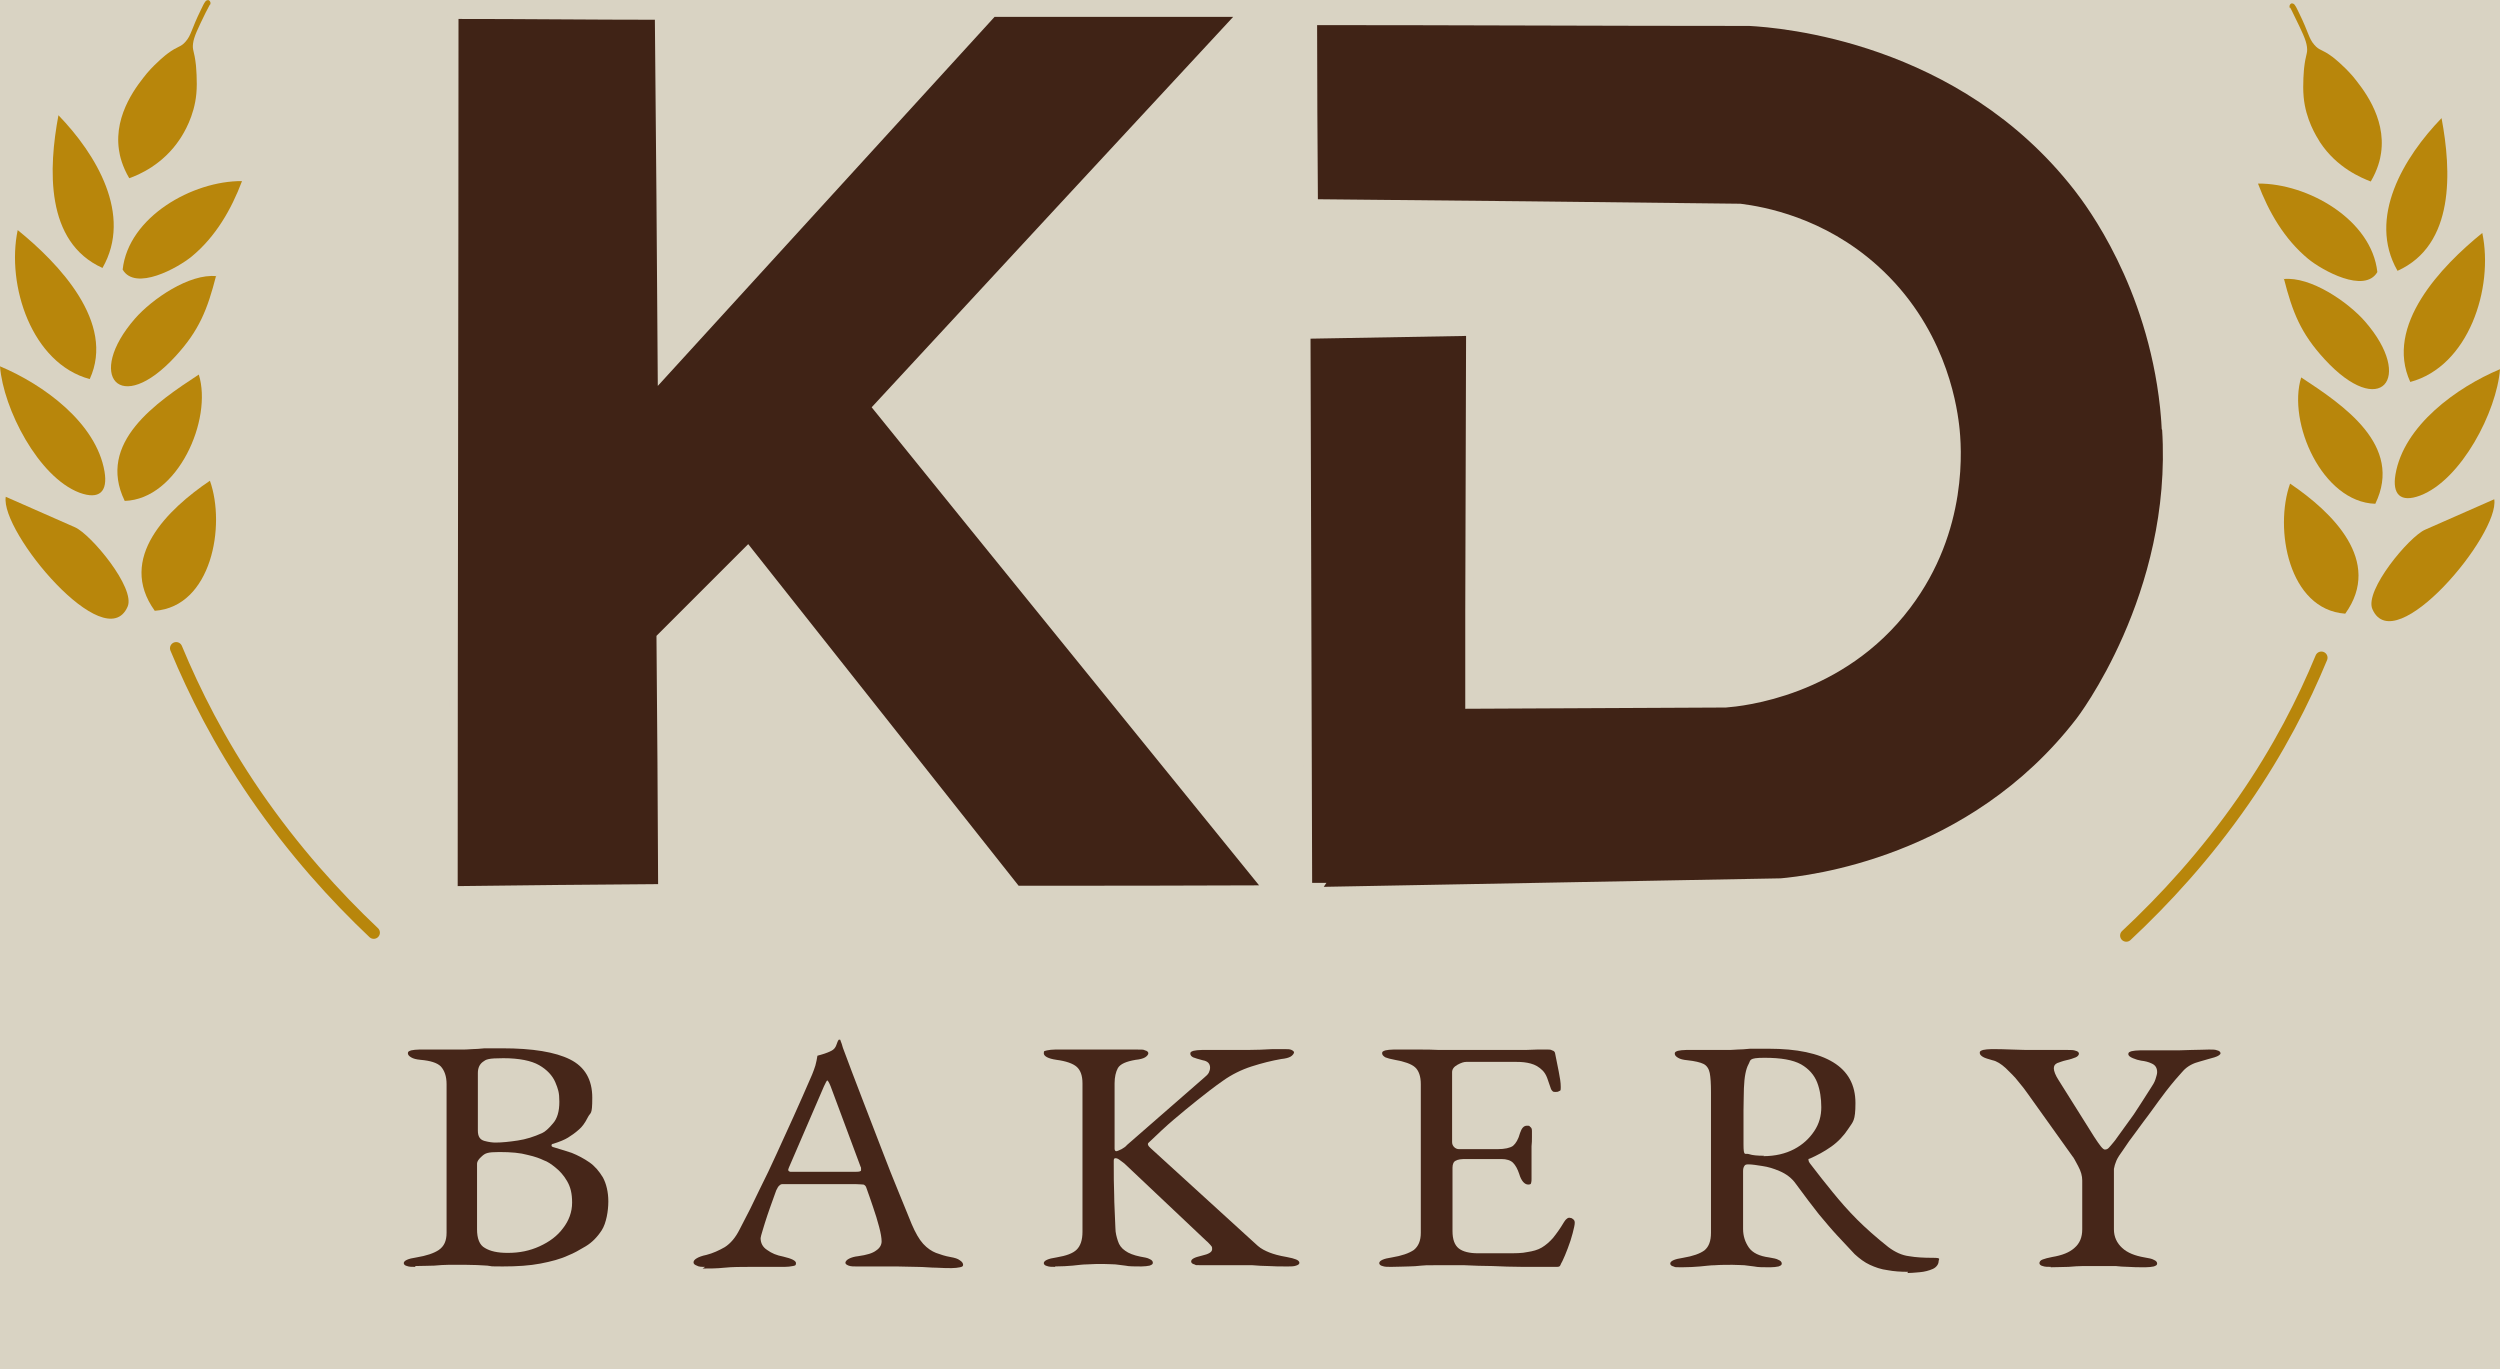 <?xml version="1.0" encoding="UTF-8"?>
<svg id="Calque_2" xmlns="http://www.w3.org/2000/svg" version="1.1" viewBox="0 0 607.4 332.7">
  <!-- Generator: Adobe Illustrator 29.2.1, SVG Export Plug-In . SVG Version: 2.1.0 Build 116)  -->
  <defs>
    <style>
      .st0 {
        fill: #402316;
        stroke: #d9d3c3;
        stroke-width: 2px;
      }

      .st0, .st1 {
        stroke-miterlimit: 10;
      }

      .st2 {
        isolation: isolate;
      }

      .st3 {
        fill: #462619;
      }

      .st1 {
        fill: #d9d3c3;
        stroke: #000;
      }

      .st4 {
        fill: #b8860b;
      }

      .st5 {
        fill: none;
        stroke: #b8860b;
        stroke-linecap: round;
        stroke-width: 3px;
      }
    </style>
  </defs>
  <rect class="st1" x="-29.2" y="-83.8" width="670.2" height="514.1" rx="17.3" ry="17.3"/>
  <g id="Calque_1-2">
    <g>
      <g class="st2">
        <g class="st2">
          <path class="st3" d="M100.9,307.8c-.8,0-1.5,0-2-.2-.5-.1-.8-.4-.8-.7,0-.6,1-1.1,3.1-1.4,2.4-.4,4.2-1,5.4-1.8,1.3-.9,1.9-2.2,1.9-4.2v-36.1c0-1.9-.5-3.3-1.4-4.3-.9-.9-2.6-1.4-4.9-1.6-1.1-.1-1.8-.3-2.3-.6-.5-.3-.8-.6-.8-1s.2-.5.8-.7c.5-.1,1.2-.2,2-.2h3.9c.9,0,1.8,0,2.7,0,.8,0,1.9,0,3.1,0s2.2,0,3.1-.1c.9,0,1.9-.1,3-.2,1.1,0,2.6,0,4.4,0,7.3,0,12.8.9,16.4,2.7,3.6,1.8,5.4,4.9,5.4,9.3s-.4,3.4-1.1,4.8c-.7,1.4-1.4,2.3-2.1,2.9-1,.9-1.9,1.5-2.7,2-.8.5-2,1-3.6,1.5-.3,0-.4.2-.4.4s.1.3.4.4c1.4.4,2.9.9,4.5,1.4,1.5.6,3,1.4,4.3,2.3,1.3.9,2.4,2.2,3.3,3.7.8,1.5,1.3,3.5,1.3,5.8s-.5,5.3-1.6,7c-1.1,1.7-2.4,3-3.9,3.9-1.5.9-2.9,1.7-4.2,2.2-1.9.9-4.2,1.5-6.8,2-2.6.5-5.6.7-9.2.7s-2,0-3.7-.2c-1.6-.1-3.4-.2-5.3-.2s-3,0-4.1,0c-1.1,0-2.3.1-3.5.2-1.2,0-2.7.1-4.6.1ZM120.3,277.6c1.7,0,3.5-.2,5.5-.5,2-.3,3.9-.9,5.9-1.8.7-.3,1.6-1.1,2.6-2.3,1.1-1.2,1.6-3,1.6-5.3s-.3-3.1-1-4.8c-.7-1.6-2-3-3.9-4.1-1.9-1.1-4.9-1.7-8.7-1.7s-4.2.3-5,.9c-.8.6-1.2,1.5-1.2,2.7v14c0,1.4.5,2.2,1.6,2.5,1.1.3,2,.4,2.7.4ZM123.4,304.4c2.8,0,5.3-.5,7.7-1.6,2.4-1.1,4.3-2.5,5.7-4.4,1.4-1.8,2.2-3.9,2.2-6.2s-.4-3.8-1.2-5.2c-.8-1.4-1.8-2.5-2.8-3.3-1.1-.9-2-1.5-2.9-1.8-.8-.4-2.1-.9-3.9-1.3-1.8-.5-4-.7-6.9-.7s-3.4.3-4.2,1c-.8.7-1.2,1.3-1.2,1.8v16c0,2.2.6,3.8,1.9,4.5,1.3.8,3.1,1.2,5.5,1.2Z"/>
        </g>
        <g class="st2">
          <path class="st3" d="M171.3,307.8c-.8,0-1.5,0-2-.3-.5-.2-.8-.4-.8-.8s.3-.7.8-1c.5-.3,1.3-.6,2.3-.8,1.6-.4,3.1-1.1,4.5-1.9,1.4-.9,2.6-2.3,3.6-4.3,1.8-3.4,3.4-6.6,4.8-9.6,1.5-3,2.9-5.9,4.2-8.8,1.3-2.9,2.7-5.9,4.1-9,1.4-3.1,2.9-6.5,4.5-10.2.3-.8.6-1.5.8-2.2.2-.8.4-1.6.5-2.4.6-.2,1.1-.3,1.7-.5.6-.2,1.1-.4,1.7-.7.6-.3,1-.8,1.2-1.4.2-.6.4-1.1.6-1.3,0,0,.1,0,.2,0s.2,0,.2.2c.1.2.2.5.3.8s.2.6.3,1c1.5,4.1,3.1,8.2,4.7,12.4,1.6,4.2,3.2,8.3,4.7,12.2,1.5,3.9,2.9,7.5,4.2,10.6,1.3,3.1,2.3,5.7,3.1,7.6.9,2.1,1.8,3.7,2.8,4.8,1,1.1,2.1,1.8,3.1,2.2,1.1.4,2.3.8,3.5,1,1.1.2,1.8.4,2.3.8.5.3.8.7.8,1.1s-.3.5-.8.6c-.5.1-1.2.2-2,.2s-2.1,0-3.6-.1c-1.5,0-3.1-.2-4.8-.2-1.7,0-3.3-.1-4.7-.1h-3.7c-1.3,0-2.4,0-3.5,0-1.1,0-2,0-2.7,0s-1.5,0-2-.2c-.5-.2-.8-.4-.8-.7s.3-.7.9-1c.6-.3,1.3-.5,2.2-.6,2.1-.3,3.5-.7,4.4-1.4.9-.6,1.3-1.4,1.3-2.2s-.2-2-.6-3.5c-.4-1.5-.9-3.2-1.5-4.9-.6-1.7-1.1-3.3-1.6-4.6-.1-.4-.4-.7-.7-.8-.3,0-1-.1-1.8-.1h-17.8c-.3,0-.5,0-.8.3-.3.2-.5.6-.8,1.2-.2.5-.5,1.4-.9,2.5-.4,1.2-.9,2.4-1.3,3.7-.4,1.3-.8,2.4-1.1,3.5-.3,1-.5,1.7-.5,1.9,0,1.2.5,2.2,1.6,2.9,1.1.8,2.3,1.3,3.9,1.6,2.1.5,3.1,1,3.1,1.6s-.3.6-.8.7c-.5.1-1.2.2-2,.2s-2,0-3.6,0c-1.6,0-3.2,0-5,0s-4.1,0-6,.2c-1.9.2-3.7.2-5.3.2ZM193.3,284.7h14.6c.9,0,1.3-.1,1.3-.4s0-.2,0-.4c0-.1,0-.3-.1-.4l-7.3-19.6c-.4-1-.7-1.4-.8-1.4s-.4.5-.8,1.4l-8.5,19.7c-.1.3-.2.5-.2.6,0,.3.2.4.5.5.3,0,.8,0,1.5,0Z"/>
        </g>
        <g class="st2">
          <path class="st3" d="M256.4,307.8c-.8,0-1.5,0-2-.2-.5-.1-.8-.4-.8-.7,0-.6,1-1.1,3.1-1.4,2.4-.4,4-1,4.9-1.9.9-.9,1.4-2.3,1.4-4.3v-36.1c0-1.9-.5-3.2-1.4-4-.9-.8-2.6-1.4-4.9-1.7-2.1-.3-3.1-.9-3.1-1.6s.2-.5.8-.7c.5-.1,1.2-.2,2-.2,1.7,0,3.1,0,4.1,0,1,0,2,0,3,0,.9,0,2.1,0,3.5,0s2.1,0,2.9,0c.7,0,1.5,0,2.4,0,.9,0,2.2,0,3.9,0s1.5,0,2,.2c.5.1.8.4.8.7s-.3.7-.8,1c-.5.3-1.3.5-2.3.6-2.3.4-3.7,1-4.3,2-.5.9-.8,2.2-.8,3.7v15c0,.2,0,.5,0,.9,0,.4.2.6.4.6s.7-.2,1.3-.5c.5-.3,1-.6,1.3-1l18.8-16.4c.5-.4.9-.8,1.1-1.2.2-.4.3-.8.3-1.2,0-1-.6-1.6-1.8-1.8-1.1-.3-1.8-.5-2.3-.7-.4-.2-.7-.5-.7-.9s.2-.5.8-.7c.5-.1,1.2-.2,2-.2h5.1c1.8,0,3.8,0,6,0,2.2,0,4.2-.1,6-.2,1.8,0,2.9,0,3.2,0,.6,0,1.1,0,1.5.2.4.2.6.4.6.6s-.3.7-.8,1c-.5.3-1.3.5-2.3.6-2.3.4-4.7,1-7.2,1.8s-4.9,2-7,3.5c-2.3,1.6-4.3,3.2-6.2,4.7-1.9,1.5-3.8,3.1-5.7,4.7-1.9,1.6-3.9,3.5-6.1,5.6-.4.3-.2.8.5,1.4l22.7,20.7c1.4,1.3,2.5,2.3,3.3,3,.8.7,1.8,1.2,2.8,1.6,1,.4,2.4.8,4.2,1.1,1.1.2,1.8.4,2.3.6.5.2.8.5.8.8s-.2.5-.8.7-1.2.2-2,.2c-1.8,0-3.4,0-4.7-.1-1.3,0-2.6-.1-3.9-.2-1.3,0-2.8,0-4.5,0s-2.2,0-3.1,0c-.9,0-2.4,0-4.5,0s-1.5,0-2-.2c-.5-.1-.8-.4-.8-.7,0-.6.8-1,2.5-1.4,1.8-.4,2.6-.9,2.6-1.6s-.1-.6-.4-1c-.3-.3-.6-.7-1-1l-19.9-18.8c-.4-.3-.8-.6-1.2-.9-.4-.3-.7-.4-1-.4s-.4.2-.4.6v1c0,2.5,0,4.9.1,7.2,0,2.3.2,5,.3,8.2,0,1.1.3,2.2.6,3.1.3,1,.9,1.8,1.8,2.4.8.6,2.1,1.1,3.6,1.4,1.1.2,1.8.3,2.3.6.5.2.8.5.8.9s-.3.5-.8.7c-.5.1-1.2.2-2,.2-1.7,0-3,0-3.9-.2-.9-.1-1.7-.2-2.4-.3-.7,0-1.7-.1-2.9-.1s-2.8,0-4,.1c-1.2,0-2.3.2-3.5.3-1.2.1-2.6.2-4.3.2Z"/>
          <path class="st3" d="M337.9,307.8c-.8,0-1.5,0-2-.2-.5-.1-.8-.4-.8-.7,0-.6,1-1.1,3.1-1.4,2.4-.4,4.1-1,5.3-1.8,1.1-.9,1.7-2.2,1.7-4.2v-36.1c0-1.9-.5-3.3-1.4-4.1-.9-.8-2.6-1.4-4.9-1.8-1.1-.2-1.8-.4-2.3-.6-.5-.3-.8-.6-.8-1s.2-.5.8-.7c.5-.1,1.2-.2,2-.2,2.4,0,4.4,0,6.1,0,1.7,0,3.3,0,4.9.1,1.6,0,3.5,0,5.7,0s4.2,0,6.5,0c2.3,0,4.4,0,6.3,0,2.1,0,3.9,0,5.4-.1,1.5,0,2.3,0,2.6,0s.7,0,1,.2c.4.1.6.3.7.6.3,1.5.6,3,.9,4.5.3,1.5.5,2.7.5,3.8s-.1.8-.4,1-.6.2-.9.2-.5,0-.7-.2c-.1-.1-.3-.3-.4-.6-.3-.9-.6-1.8-.9-2.6-.3-.8-.7-1.4-1.1-1.8-.9-.9-1.8-1.4-2.9-1.7-1.1-.3-2.2-.4-3.4-.4h-12.3c-.5,0-1.2.2-2.1.7-.9.5-1.3,1.1-1.3,1.8v17c0,.5.2.9.5,1.2.3.3.7.5,1.2.5h9.3c1.8,0,3.1-.3,3.8-.8.7-.6,1.3-1.6,1.7-3.1.4-1.2.9-1.8,1.7-1.8s.5.1.8.3c.3.2.4.5.4,1s0,.7,0,1.4c0,.8,0,1.5-.1,2.3,0,.8,0,1.4,0,1.8s0,1.2,0,2.1c0,.9,0,1.7,0,2.5,0,.8,0,1.3,0,1.5,0,.4,0,.7-.1,1,0,.3-.3.4-.7.4-.9,0-1.7-.9-2.2-2.6-.4-1.2-.9-2.1-1.5-2.7s-1.6-.9-2.8-.9h-8.7c-1.1,0-1.9.1-2.4.4-.5.2-.8.8-.8,1.7v15.4c0,2,.5,3.4,1.5,4.2s2.6,1.2,4.7,1.2h7c2,0,3.7,0,5-.3,1.3-.2,2.5-.5,3.5-1.1,1-.6,1.9-1.4,2.7-2.3.8-1,1.7-2.2,2.7-3.9.2-.3.4-.6.7-.8.2-.2.5-.3.8-.2.3,0,.6.2.8.4.2.2.3.4.3.8,0,.5-.2,1.3-.5,2.5-.3,1.2-.7,2.4-1.2,3.7s-.9,2.3-1.3,3.1c-.2.4-.4.7-.5,1s-.4.4-.8.4c-3,0-5.8,0-8.4,0-2.6,0-5-.1-7.3-.2-2.3,0-4.6-.1-6.8-.2-2.2,0-4.5,0-6.9,0s-2.6,0-3.6.1-2,.2-3.1.2c-1.1,0-2.4.1-4.1.1Z"/>
        </g>
        <g class="st2">
          <path class="st3" d="M463.6,309c-1.8,0-3.4-.1-5-.4-1.6-.2-3-.7-4.3-1.3s-2.5-1.5-3.7-2.6c-1.5-1.6-2.9-3.1-4.3-4.6-1.4-1.5-2.8-3.2-4.4-5.1-1.5-1.9-3.4-4.4-5.6-7.4-.9-1.3-2.3-2.4-4-3.1-1.4-.6-2.7-1-4.1-1.2-1.3-.2-2.5-.4-3.3-.4-.5,0-.9,0-1.1.4-.2.3-.3.7-.3,1.2v14.1c0,1.7.5,3.2,1.4,4.5s2.6,2.1,4.9,2.4c1.1.2,1.8.3,2.3.6.5.2.8.5.8.9s-.3.5-.8.7c-.5.1-1.2.2-2,.2-1.7,0-3,0-3.9-.2-.9-.1-1.7-.2-2.4-.3-.7,0-1.7-.1-2.9-.1s-3,0-4.2.1c-1.2,0-2.4.2-3.7.3-1.2.1-2.7.2-4.4.2s-1.5,0-2-.2c-.5-.1-.8-.4-.8-.7,0-.6,1-1.1,3.1-1.4,2.4-.4,4.1-1,5.2-1.8,1.1-.9,1.6-2.3,1.6-4.3v-34.2c0-2-.1-3.6-.3-4.6-.2-1-.7-1.8-1.5-2.2-.8-.4-2.1-.7-3.9-.9-1.1-.1-1.8-.3-2.3-.6-.5-.3-.8-.6-.8-1s.2-.5.8-.7c.5-.1,1.2-.2,2-.2h3.8c.8,0,1.6,0,2.4,0,.8,0,1.8,0,3,0s2.3,0,3.2-.1c.9,0,2-.1,3.1-.2,1.2,0,2.6,0,4.5,0,6.9,0,12.1,1.1,15.7,3.3,3.6,2.2,5.4,5.5,5.4,9.9s-.6,4.5-1.7,6.2c-1.1,1.7-2.5,3.2-4.2,4.4-1.7,1.2-3.4,2.1-5.2,2.9-.3,0-.4.2-.3.4,0,.2.1.4.3.7,1.9,2.5,3.8,4.9,5.6,7.1,1.8,2.2,3.7,4.4,5.9,6.6,2.1,2.1,4.7,4.4,7.6,6.7,1.6,1.2,3.3,2,5,2.2,1.7.3,3.6.4,5.8.4s1.4.3,1.4.9-.5,1.4-1.4,1.8-2,.7-3.2.8c-1.2.1-2.2.2-3,.2ZM428.4,280.9c2.9,0,5.4-.6,7.5-1.7,2.1-1.1,3.7-2.6,4.9-4.4,1.2-1.8,1.7-3.7,1.7-5.8s-.3-4.2-1-6c-.7-1.8-2-3.3-3.9-4.4-2-1.1-4.9-1.6-8.9-1.6s-3.3.6-3.9,1.6c-.6,1.1-1,3-1.1,5.8,0,1.3-.1,3.1-.1,5.4,0,2.3,0,5,0,8.2s.4,2.1,1.3,2.4c.9.3,2.1.4,3.7.4Z"/>
        </g>
        <g class="st2">
          <path class="st3" d="M498.3,307.8c-.8,0-1.5,0-2-.2-.5-.1-.8-.4-.8-.7s.2-.7.8-.9c.5-.2,1.3-.4,2.3-.6,2.4-.4,4.2-1.1,5.4-2.2,1.3-1.1,1.9-2.6,1.9-4.5v-11.9c0-1.1-.3-2.2-1-3.5-.7-1.3-1.1-2.1-1.4-2.4l-11-15.4c-.4-.6-1.1-1.5-2.1-2.7-.9-1.2-2-2.2-3.1-3.3-1.1-1-2.2-1.7-3.2-1.9-1-.3-1.8-.5-2.3-.8-.5-.3-.8-.6-.8-1s.2-.5.8-.7c.5-.1,1.2-.2,2-.2,1.4,0,3.1,0,5,.1s3.9.1,6,.1,2.8,0,4.1,0c1.3,0,2.4,0,3.4,0s1.5,0,2,.2c.5.1.8.4.8.7s-.3.7-.8.9c-.5.2-1.3.5-2.3.7-.9.2-1.6.5-2.2.7-.6.3-.8.7-.8,1.3s.4,1.7,1.2,2.9l8.6,13.7c1.3,2,2.1,3.1,2.6,3.1s.8-.2,1.2-.7c.4-.5,1.1-1.2,1.9-2.4,1.4-1.9,2.7-3.7,3.9-5.4,1.1-1.7,2.5-3.8,4-6.2.6-.9,1.1-1.7,1.3-2.4.2-.7.4-1.2.4-1.7,0-1-.4-1.7-1.3-2.1-.8-.4-1.7-.6-2.6-.7-.6-.1-1.3-.3-2-.6-.7-.3-1.1-.6-1.1-1s.2-.5.8-.7c.5-.1,1.2-.2,2-.2,1.4,0,2.6,0,3.6,0,.9,0,2.1,0,3.5,0s3.8,0,5.5-.1c1.8,0,3.2-.1,4.2-.1s1.5,0,2,.2c.5.1.8.4.8.7s-.5.7-1.5,1c-1,.3-2.2.6-3.5,1-1.6.4-3,1.1-4.1,2.3-1.1,1.2-2.5,2.8-4.2,5-1.3,1.7-2.3,3.1-3.1,4.2-.8,1.1-1.6,2.2-2.3,3.1-.7,1-1.5,2-2.2,3-.8,1-1.7,2.3-2.7,3.8-.8,1.1-1.4,2-1.7,2.7-.3.7-.5,1.4-.6,2,0,.6,0,1.5,0,2.5v12.2c0,1.8.7,3.3,2,4.5,1.3,1.2,3.1,1.9,5.4,2.3,1.1.2,1.8.3,2.3.6.5.2.8.5.8.9s-.3.5-.8.7c-.5.1-1.2.2-2,.2-1.7,0-3.1,0-4.2-.1-1.1,0-2.1-.1-3.1-.2-1,0-2.2,0-3.7,0s-2.9,0-4.1,0c-1.2,0-2.3.1-3.6.2-1.2,0-2.7.1-4.4.1Z"/>
        </g>
      </g>
      <g>
        <path class="st4" d="M556.4,1.8c.2.4.6,1.1,1,2,1.9,3.9,2.9,5.9,3.1,7.6.2,1.7-.3,1.6-.7,5.2,0,.1-.4,3.9-.1,7,.5,5.4,3,9.4,4,11,4.1,6.2,10,8.6,12.3,9.5,1.7-2.9,2.3-5.4,2.5-6.9,1.3-8.9-4.8-16.1-6.8-18.6-2.4-2.8-4.9-4.7-4.9-4.7-2.8-2.1-3.2-1.5-4.5-3-1.4-1.6-1.3-2.8-3.7-7.7-.4-.8-.7-1.5-1-1.9-.2-.4-.7-.6-1-.4-.3.2-.5.7-.2,1.1h0Z"/>
        <path class="st4" d="M585.6,92.8c14.2-3.8,20.3-22.8,17.5-36.2-10,8.1-23.8,22.5-17.5,36.2Z"/>
        <path class="st4" d="M606,121.3l-16.8,7.4c-3.9,1.7-14.8,14.8-12.8,19.3,5.4,12.4,31-18.2,29.6-26.7Z"/>
        <path class="st4" d="M607.4,89.7c-10.5,4.4-23.4,13.7-25.4,25.6-.8,4.8,1.2,6.9,6,5.1,10-3.8,18.6-20.4,19.4-30.7h0Z"/>
        <path class="st4" d="M556.4,117.5c-3.9,10.9-.4,30.6,13.4,31.6,9.2-12.8-3.2-24.7-13.4-31.6Z"/>
        <path class="st4" d="M559.1,91.7c-3.4,10.9,5.1,30.3,18,30.7,6.9-14.2-7.8-24-18-30.7Z"/>
        <path class="st4" d="M548.6,44.6c2.6,6.9,6.4,13.5,12.2,18.3,3.4,2.8,13.7,8.5,16.8,3.2-1.4-12.8-17-21.6-29-21.5h0Z"/>
        <path class="st4" d="M554.9,67.7c2.1,8.2,4.1,13.3,9.9,19.6,13.5,14.7,21.9,4.7,9.8-9.2-4.1-4.7-13.2-11-19.8-10.3h0Z"/>
        <path class="st4" d="M582.5,65.8c14-6.3,13.1-24.3,10.7-37.1-9.1,9.4-18.1,24.2-10.7,37.1Z"/>
      </g>
      <path class="st5" d="M564,159.8c-4.3,10.4-10.3,22.3-18.9,34.7-9.3,13.4-19.3,24.2-28.5,32.8"/>
      <g>
        <path class="st4" d="M51,1.1c-.2.4-.6,1.1-1,1.9-1.9,3.9-2.9,5.9-3.1,7.6-.2,1.7.3,1.6.7,5.2,0,.2.4,3.9.1,7-.5,5.4-3,9.5-4,11-4.1,6.2-10,8.7-12.3,9.5-1.7-2.9-2.3-5.4-2.5-6.9-1.3-8.9,4.8-16.1,6.8-18.6,2.4-2.8,4.9-4.7,4.9-4.7,2.8-2.1,3.2-1.5,4.5-3,1.4-1.6,1.3-2.8,3.7-7.7.4-.8.7-1.5,1-1.9.2-.4.7-.6,1-.4.3.2.5.7.2,1.1h0Z"/>
        <path class="st4" d="M21.8,92.1c-14.1-3.8-20.3-22.8-17.5-36.2,10,8.1,23.8,22.5,17.5,36.2Z"/>
        <path class="st4" d="M1.4,120.7l16.8,7.4c3.9,1.7,14.8,14.8,12.8,19.3C25.6,159.8,0,129.2,1.4,120.7Z"/>
        <path class="st4" d="M0,89c10.5,4.4,23.4,13.7,25.4,25.6.8,4.8-1.2,6.9-6.1,5.1C9.3,115.9.8,99.3,0,89Z"/>
        <path class="st4" d="M51,116.8c3.9,10.9.4,30.6-13.4,31.6-9.2-12.8,3.2-24.7,13.4-31.6Z"/>
        <path class="st4" d="M48.3,91c3.4,10.9-5.1,30.3-18,30.7-6.9-14.2,7.8-24,18-30.7Z"/>
        <path class="st4" d="M58.8,44c-2.6,6.9-6.4,13.5-12.2,18.3-3.4,2.8-13.7,8.5-16.8,3.2,1.4-12.8,17-21.6,29-21.5h0Z"/>
        <path class="st4" d="M52.5,67c-2.1,8.2-4.1,13.3-9.9,19.6-13.5,14.7-21.9,4.7-9.8-9.2,4.1-4.7,13.2-11,19.8-10.3h0Z"/>
        <path class="st4" d="M24.9,65.1c-14-6.3-13.1-24.3-10.7-37.1,9.1,9.4,18.1,24.2,10.7,37.1Z"/>
      </g>
      <path class="st5" d="M42.8,157.5c4.4,10.6,10.5,22.8,19.2,35.5,9.4,13.7,19.5,24.8,28.8,33.6"/>
      <path class="st0" d="M110.4,3.5c0,70.9-.2,141.9-.2,212.8,16.9-.2,33.8-.4,50.7-.5-.1-20.3-.2-40.6-.4-60.9l21.2-21.2c21.8,27.5,43.5,55,65.3,82.5,20.3,0,40.7,0,61-.1-31.6-39-63.3-78-94.9-117.1,29.6-32,59.2-64,88.8-95.9h-60.7c-26.8,29.4-53.6,58.7-80.4,88.1-.2-29.1-.4-58.3-.7-87.4-16.6,0-33.2-.2-49.8-.2Z"/>
      <path class="st0" d="M526.2,104c-.1-2.2-.3-3.9-.4-5.1-3.2-29.8-17.9-49.3-21-53.3-28.4-36.5-72.2-39.9-79.8-40.3-35.4,0-70.7-.2-106-.2,0,14.8.1,29.5.2,44.3,34.5.3,69,.7,103.6,1.1,5.5.7,19.8,3.2,32.7,14.8,15.8,14.2,18.8,32.2,19.5,38.1.6,5,2.3,25.2-11.7,43.7-16,21.2-40.2,23.5-44,23.8-20.8.1-41.5.2-62.3.3v-22.7l.2-67.9-39.8.7.4,134.2h2.6c-.2.3-.5.7-.7,1,37.7-.7,75.3-1.4,113-2.1,6.6-.6,46.2-4.9,72.6-39.2,0,0,23.6-30.5,21-71h0Z"/>
    </g>
  </g>
</svg>